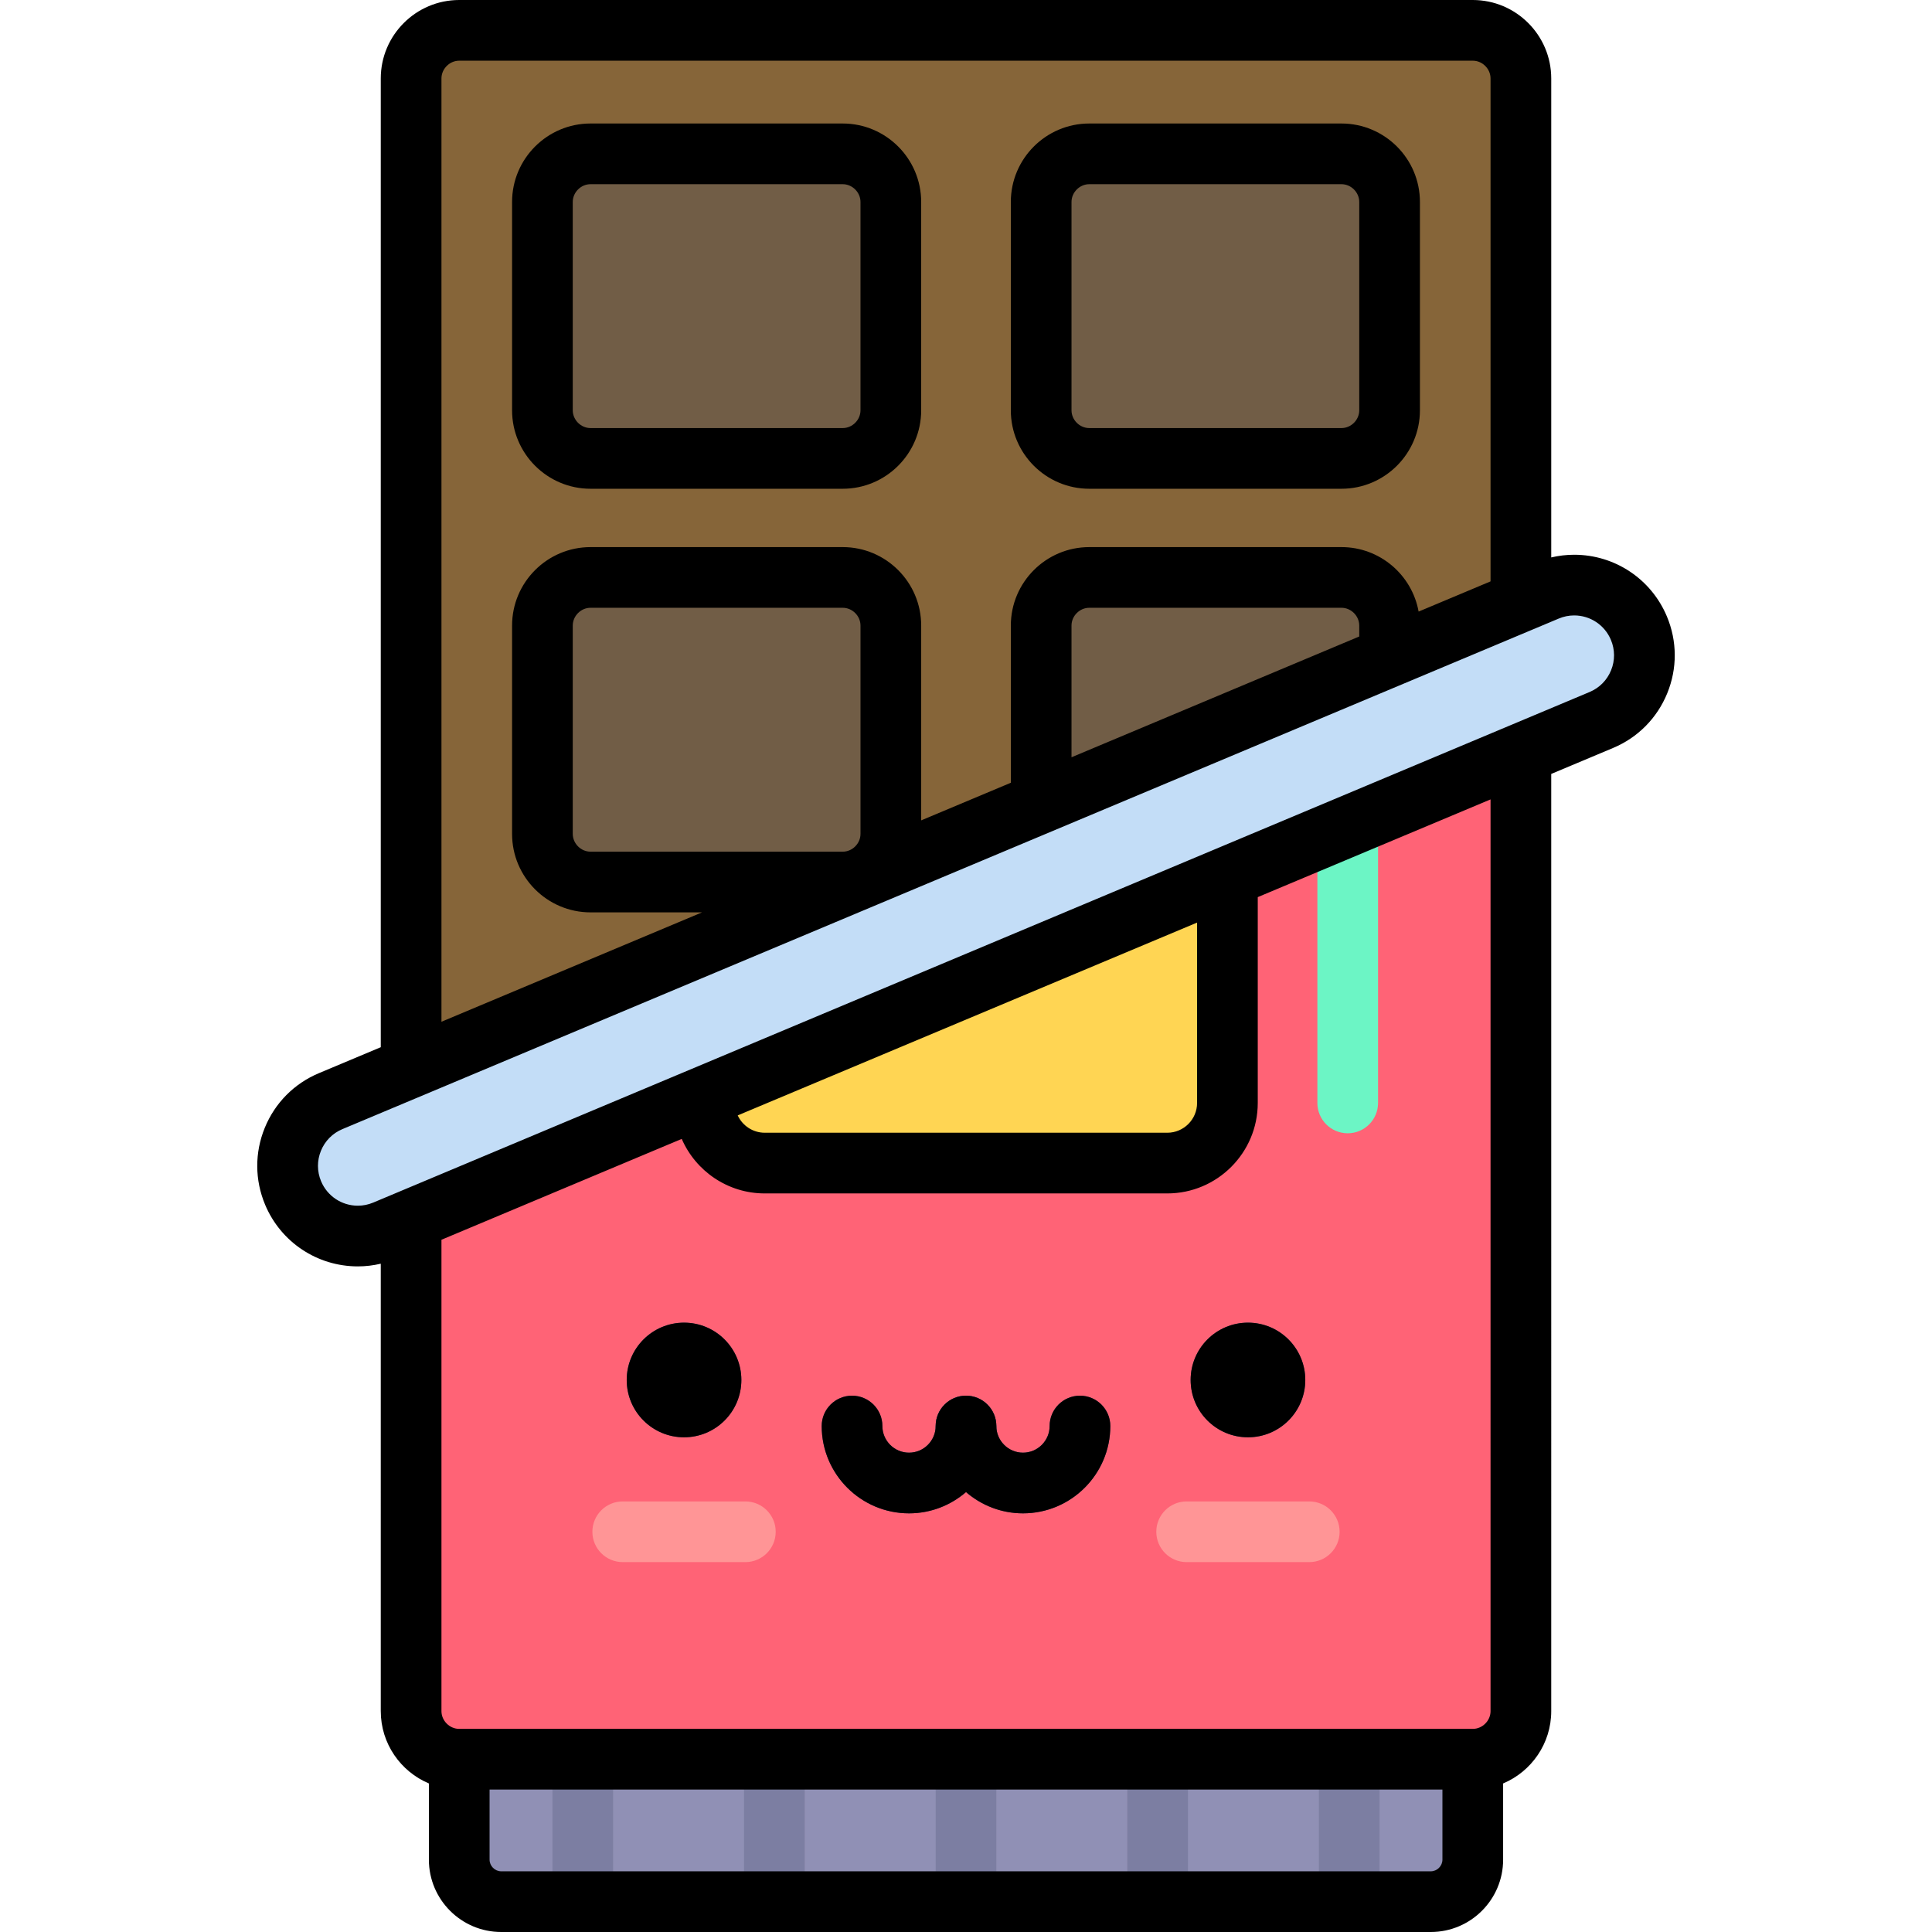 <?xml version="1.0" encoding="iso-8859-1"?>
<!-- Generator: Adobe Illustrator 19.0.0, SVG Export Plug-In . SVG Version: 6.00 Build 0)  -->
<svg version="1.1" id="Layer_1" xmlns="http://www.w3.org/2000/svg" xmlns:xlink="http://www.w3.org/1999/xlink" x="0px" y="0px"
	 viewBox="0 0 512.001 512.001" style="enable-background:new 0 0 512.001 512.001;" xml:space="preserve">
<path style="fill:#9090B5;" d="M390.301,492.839c0,6.117-5.004,11.12-11.12,11.12H132.821c-6.115,0-11.12-5.003-11.12-11.12v-42.194
	c0-6.115,5.005-11.12,11.12-11.12h246.361c6.116,0,11.12,5.005,11.12,11.12V492.839z"/>
<g style="opacity:0.2;">
	<rect x="247.964" y="466.217" style="fill:#2F3953;" width="16.083" height="37.741"/>
	<rect x="197.175" y="466.217" style="fill:#2F3953;" width="16.083" height="37.741"/>
	<rect x="146.396" y="466.217" style="fill:#2F3953;" width="16.083" height="37.741"/>
	<rect x="298.743" y="466.217" style="fill:#2F3953;" width="16.083" height="37.741"/>
	<rect x="349.521" y="466.217" style="fill:#2F3953;" width="16.083" height="37.741"/>
</g>
<path style="fill:#866539;" d="M403.053,177.976V20.794c0-7.015-5.738-12.754-12.751-12.754H121.701
	c-7.013,0-12.753,5.737-12.753,12.754v283.995L403.053,177.976z"/>
<path style="fill:#FF6376;" d="M108.948,304.789V453.46c0,7.013,5.739,12.754,12.753,12.754h268.601
	c7.014,0,12.751-5.74,12.751-12.754V177.976L108.948,304.789z"/>
<circle style="fill:#3F4963;" cx="181.275" cy="365.71" r="15.191"/>
<path style="fill:#FF9596;" d="M197.529,413.976h-32.501c-4.441,0-8.041-3.599-8.041-8.041s3.6-8.041,8.041-8.041h32.501
	c4.442,0,8.041,3.599,8.041,8.041S201.971,413.976,197.529,413.976z"/>
<circle style="fill:#3F4963;" cx="330.726" cy="365.71" r="15.191"/>
<path style="fill:#FF9596;" d="M346.973,413.976h-32.501c-4.442,0-8.041-3.599-8.041-8.041s3.599-8.041,8.041-8.041h32.501
	c4.441,0,8.041,3.599,8.041,8.041S351.415,413.976,346.973,413.976z"/>
<g>
	<path style="fill:#3F4963;" d="M240.901,401.054c-12.761,0-23.144-10.382-23.144-23.142c0-4.442,3.599-8.041,8.041-8.041
		c4.442,0,8.041,3.599,8.041,8.041c0,3.893,3.167,7.059,7.061,7.059c3.893,0,7.059-3.166,7.059-7.059
		c0-4.442,3.599-8.041,8.041-8.041c4.442,0,8.041,3.599,8.041,8.041C264.043,390.672,253.661,401.054,240.901,401.054z"/>
	<path style="fill:#3F4963;" d="M271.102,401.054c-12.76,0-23.142-10.382-23.142-23.142c0-4.442,3.599-8.041,8.041-8.041
		c4.442,0,8.041,3.599,8.041,8.041c0,3.893,3.166,7.059,7.059,7.059s7.059-3.166,7.059-7.059c0-4.442,3.599-8.041,8.041-8.041
		s8.041,3.599,8.041,8.041C294.244,390.672,283.862,401.054,271.102,401.054z"/>
</g>
<path style="fill:#FFD553;" d="M186.726,271.251v21.039c0,8.766,7.174,15.938,15.941,15.938h106.672
	c8.766,0,15.94-7.172,15.94-15.938v-80.781L186.726,271.251z"/>
<path style="fill:#6CF5C5;" d="M357.158,300.332c-4.442,0-8.041-3.6-8.041-8.041v-80.781c0-4.442,3.599-8.041,8.041-8.041
	c4.441,0,8.041,3.599,8.041,8.041v80.782C365.2,296.733,361.601,300.332,357.158,300.332z"/>
<g style="opacity:0.3;">
	<path style="fill:#3F4963;" d="M368.256,53.523c0-7.015-5.739-12.754-12.754-12.754h-66.83c-7.012,0-12.753,5.738-12.753,12.754
		v55.211c0,7.011,5.74,12.751,12.753,12.751h66.83c7.014,0,12.754-5.74,12.754-12.751V53.523z"/>
	<path style="fill:#3F4963;" d="M143.746,53.523c0-7.015,5.739-12.754,12.754-12.754h66.83c7.012,0,12.753,5.738,12.753,12.754
		v55.211c0,7.011-5.74,12.751-12.753,12.751H156.5c-7.014,0-12.754-5.74-12.754-12.751L143.746,53.523L143.746,53.523z"/>
	<path style="fill:#3F4963;" d="M355.502,153.027h-66.83c-7.012,0-12.753,5.74-12.753,12.754v55.211
		c0,3.931,1.807,7.461,4.628,9.805l87.708-37.817v-27.198C368.256,158.767,362.516,153.027,355.502,153.027z"/>
	<path style="fill:#3F4963;" d="M143.746,165.78c0-7.013,5.739-12.754,12.754-12.754h66.83c7.012,0,12.753,5.74,12.753,12.754
		v55.211c0,7.013-5.74,12.754-12.753,12.754H156.5c-7.014,0-12.754-5.74-12.754-12.754L143.746,165.78L143.746,165.78z"/>
</g>
<path style="fill:#C3DDF7;" d="M94.833,327.567c-7.265,0-14.168-4.284-17.155-11.405c-3.976-9.472,0.478-20.371,9.949-24.346
	l322.35-135.306c9.476-3.979,20.37,0.479,24.345,9.949c3.976,9.47-0.478,20.369-9.949,24.344l-322.35,135.308
	C99.672,327.097,97.233,327.567,94.833,327.567z"/>
<path d="M156.5,129.527h66.83c11.465,0,20.794-9.327,20.794-20.793V53.523c0-11.465-9.328-20.794-20.794-20.794H156.5
	c-11.466,0-20.795,9.329-20.795,20.794v55.211C135.705,120.199,145.033,129.527,156.5,129.527z M151.787,53.523
	c0-2.553,2.158-4.712,4.712-4.712h66.83c2.554,0,4.711,2.159,4.711,4.712v55.211c0,2.553-2.157,4.71-4.711,4.71H156.5
	c-2.554,0-4.712-2.157-4.712-4.71L151.787,53.523L151.787,53.523z M288.672,129.527h66.83c11.466,0,20.795-9.327,20.795-20.793
	V53.523c0-11.465-9.328-20.794-20.795-20.794h-66.83c-11.465,0-20.794,9.329-20.794,20.794v55.211
	C267.879,120.199,277.207,129.527,288.672,129.527z M283.962,53.523c0-2.553,2.157-4.712,4.711-4.712h66.83
	c2.554,0,4.712,2.159,4.712,4.712v55.211c0,2.553-2.158,4.71-4.712,4.71h-66.83c-2.554,0-4.711-2.157-4.711-4.71V53.523z
	 M181.279,350.518c-8.389,0-15.191,6.802-15.191,15.191c0,8.391,6.802,15.193,15.191,15.193c8.389,0,15.191-6.802,15.191-15.193
	C196.47,357.32,189.668,350.518,181.279,350.518z M286.203,369.872c-4.442,0-8.041,3.599-8.041,8.041
	c0,3.893-3.166,7.059-7.059,7.059s-7.059-3.166-7.059-7.059c0-4.442-3.599-8.041-8.041-8.041c-4.442,0-8.041,3.599-8.041,8.041
	c0,3.893-3.166,7.059-7.059,7.059c-3.894,0-7.061-3.166-7.061-7.059c0-4.442-3.599-8.041-8.041-8.041
	c-4.442,0-8.041,3.599-8.041,8.041c0,12.759,10.383,23.142,23.144,23.142c5.772,0,11.043-2.138,15.101-5.646
	c4.057,3.507,9.329,5.646,15.101,5.646c12.76,0,23.142-10.383,23.142-23.142C294.244,373.471,290.644,369.872,286.203,369.872z
	 M441.739,163.347c-4.165-9.922-13.809-16.334-24.567-16.334c-2.06,0-4.09,0.243-6.077,0.712V20.795
	C411.095,9.33,401.767,0,390.302,0H121.701c-11.465,0-20.794,9.329-20.794,20.795v256.726L84.516,284.4
	c-6.561,2.753-11.657,7.899-14.349,14.485c-2.692,6.586-2.658,13.827,0.096,20.389c4.163,9.922,13.808,16.334,24.57,16.334
	c2.058,0,4.087-0.243,6.074-0.712V453.46c0,8.617,5.269,16.024,12.753,19.174v20.206c0,10.566,8.596,19.161,19.161,19.161h246.361
	c10.566,0,19.161-8.595,19.161-19.161v-20.206c7.483-3.15,12.751-10.557,12.751-19.174V205.099l16.392-6.881
	c6.561-2.753,11.657-7.897,14.349-14.485C444.527,177.147,444.492,169.908,441.739,163.347z M116.99,20.795
	c0-2.553,2.157-4.712,4.711-4.712h268.601c2.554,0,4.71,2.159,4.71,4.712v133.278l-19.064,8.002
	c-1.755-9.7-10.246-17.088-20.444-17.088h-66.83c-11.465,0-20.794,9.329-20.794,20.795v41.656l-23.755,9.97v-51.626
	c0-11.465-9.328-20.795-20.794-20.795H156.5c-11.466,0-20.795,9.329-20.795,20.795v55.211c0,11.467,9.328,20.795,20.795,20.795
	h29.542l-69.051,28.984V20.795H116.99z M360.214,165.78v2.898l-76.253,32.007V165.78c0-2.553,2.157-4.712,4.711-4.712h66.83
	C358.056,161.068,360.214,163.227,360.214,165.78z M228.041,165.78v55.211c0,2.555-2.157,4.712-4.711,4.712H156.5
	c-2.554,0-4.712-2.157-4.712-4.712V165.78c0-2.553,2.158-4.712,4.712-4.712h66.83C225.884,161.068,228.041,163.227,228.041,165.78z
	 M382.259,492.839c0,1.669-1.41,3.078-3.078,3.078H132.821c-1.669,0-3.078-1.409-3.078-3.078v-18.585H382.26v18.585H382.259z
	 M395.012,453.46c0,2.555-2.157,4.712-4.71,4.712H121.701c-2.554,0-4.711-2.157-4.711-4.712V328.549l63.676-26.727
	c3.694,8.494,12.164,14.45,22.001,14.45h106.672c13.223,0,23.981-10.757,23.981-23.979v-54.547l61.69-25.893V453.46H395.012z
	 M195.501,295.593l121.738-51.098v47.796c0,4.356-3.544,7.897-7.899,7.897H202.668C199.492,300.187,196.755,298.301,195.501,295.593
	z M426.948,177.649c-1.067,2.61-3.086,4.647-5.687,5.739L98.914,318.695c-1.313,0.551-2.686,0.829-4.081,0.829
	c-4.266,0-8.09-2.54-9.741-6.475c-1.091-2.601-1.104-5.47-0.038-8.081c1.066-2.61,3.085-4.647,5.685-5.738l322.351-135.306
	c1.31-0.551,2.683-0.829,4.081-0.829c4.264,0,8.086,2.542,9.738,6.477C428,172.171,428.014,175.04,426.948,177.649z
	 M315.532,365.708c0,8.391,6.8,15.193,15.191,15.193c8.389,0,15.191-6.802,15.191-15.193c0-8.389-6.802-15.191-15.191-15.191
	C322.332,350.518,315.532,357.32,315.532,365.708z"/>
<g>
</g>
<g>
</g>
<g>
</g>
<g>
</g>
<g>
</g>
<g>
</g>
<g>
</g>
<g>
</g>
<g>
</g>
<g>
</g>
<g>
</g>
<g>
</g>
<g>
</g>
<g>
</g>
<g>
</g>
</svg>
